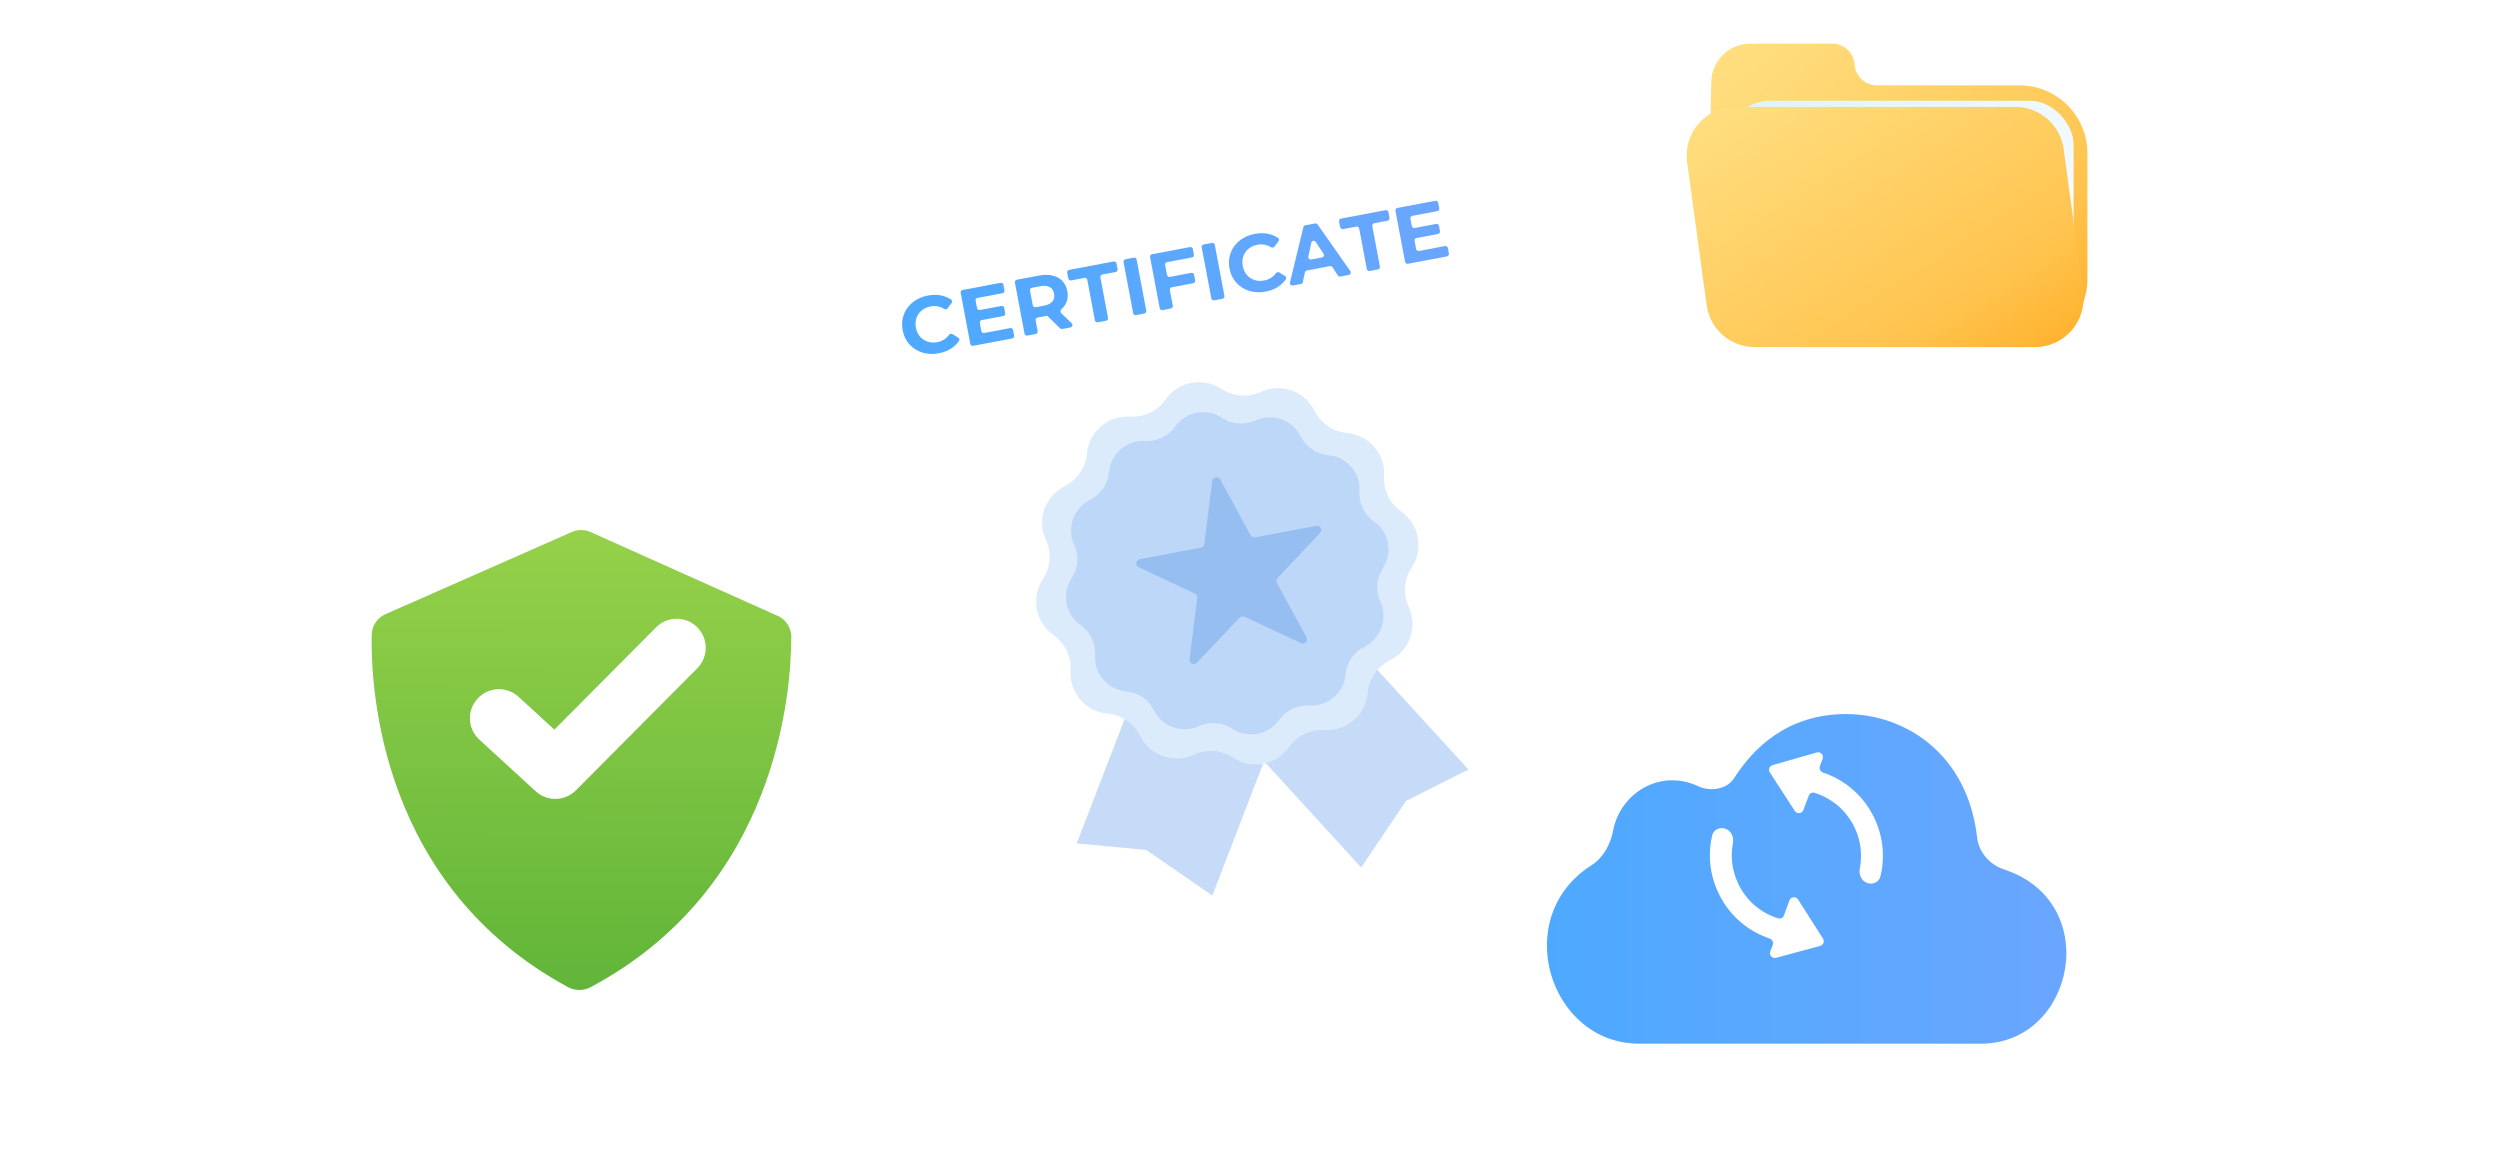 <svg width="1030" height="482" viewBox="0 0 1030 482" fill="none" xmlns="http://www.w3.org/2000/svg">
<g filter="url(#filter0_dii)">
<rect x="198.5" y="104.075" width="555.918" height="373.302" rx="42.99" transform="rotate(-10.685 198.5 104.075)" fill="white"/>
</g>
<path d="M386.757 145.558C390.452 144.861 393.343 143.077 395.112 140.447C395.41 140.004 395.251 139.414 394.797 139.134L392.422 137.67C391.943 137.375 391.321 137.537 390.986 137.989C389.798 139.589 388.198 140.589 386.201 140.966C381.838 141.789 378.17 139.35 377.351 135.012C376.533 130.674 379.06 127.066 383.423 126.243C385.42 125.866 387.275 126.215 388.96 127.251C389.436 127.544 390.069 127.466 390.405 127.02L392.086 124.788C392.408 124.36 392.338 123.75 391.896 123.448C389.296 121.672 385.961 121.067 382.301 121.757C375.04 123.128 370.58 129.108 371.889 136.043C373.197 142.977 379.53 146.922 386.757 145.558Z" fill="url(#paint0_linear)"/>
<path d="M405.492 137.19C404.949 137.293 404.426 136.936 404.324 136.393L403.69 133.034C403.587 132.491 403.944 131.968 404.487 131.866L413.347 130.194C413.889 130.092 414.246 129.569 414.144 129.026L413.733 126.851C413.631 126.308 413.108 125.951 412.565 126.053L403.706 127.725C403.163 127.827 402.64 127.471 402.538 126.928L401.966 123.898C401.863 123.355 402.22 122.832 402.763 122.73L413.055 120.788C413.598 120.685 413.955 120.162 413.852 119.62L413.417 117.312C413.314 116.77 412.791 116.413 412.249 116.515L396.594 119.469C396.052 119.571 395.695 120.094 395.797 120.637L399.767 141.677C399.87 142.22 400.393 142.577 400.935 142.474L417.023 139.439C417.565 139.337 417.922 138.814 417.82 138.271L417.385 135.964C417.282 135.421 416.759 135.064 416.216 135.167L405.492 137.19Z" fill="url(#paint1_linear)"/>
<path d="M441.051 134.905C441.848 134.755 442.144 133.768 441.561 133.204L437.218 129.003C436.759 128.559 436.832 127.807 437.312 127.386C439.409 125.55 440.319 122.984 439.751 119.971C438.777 114.811 434.278 112.358 428.05 113.534L418.94 115.253C418.398 115.355 418.041 115.878 418.143 116.421L422.113 137.461C422.216 138.004 422.739 138.361 423.281 138.258L426.712 137.611C427.254 137.508 427.611 136.985 427.509 136.443L426.671 131.999C426.568 131.457 426.925 130.934 427.468 130.831L431.182 130.131C431.349 130.099 431.52 130.151 431.642 130.27L436.781 135.278C437.015 135.505 437.344 135.605 437.665 135.544L441.051 134.905ZM434.288 121.002C434.759 123.499 433.379 125.325 430.082 125.948L426.668 126.592C426.125 126.694 425.602 126.337 425.5 125.794L424.358 119.741C424.255 119.198 424.612 118.675 425.155 118.573L428.569 117.928C431.866 117.306 433.811 118.471 434.288 121.002Z" fill="url(#paint2_linear)"/>
<path d="M451.11 131.99C451.213 132.532 451.736 132.889 452.278 132.787L455.709 132.139C456.252 132.037 456.609 131.514 456.506 130.971L453.355 114.269C453.252 113.727 453.609 113.204 454.152 113.101L459.648 112.064C460.19 111.962 460.547 111.439 460.445 110.896L459.997 108.523C459.895 107.981 459.372 107.624 458.829 107.726L440.477 111.189C439.934 111.291 439.577 111.814 439.679 112.357L440.127 114.73C440.23 115.273 440.752 115.63 441.295 115.527L446.791 114.49C447.333 114.388 447.856 114.745 447.959 115.287L451.11 131.99Z" fill="url(#paint3_linear)"/>
<path d="M466.87 129.016C466.973 129.559 467.496 129.916 468.038 129.813L471.469 129.166C472.012 129.063 472.368 128.54 472.266 127.998L468.296 106.957C468.194 106.415 467.671 106.058 467.128 106.16L463.697 106.808C463.155 106.91 462.798 107.433 462.9 107.976L466.87 129.016Z" fill="url(#paint4_linear)"/>
<path d="M491.087 106.064C491.63 105.962 491.987 105.439 491.884 104.896L491.449 102.589C491.347 102.046 490.824 101.689 490.281 101.792L474.627 104.745C474.084 104.848 473.727 105.371 473.829 105.913L477.799 126.954C477.902 127.496 478.425 127.853 478.967 127.751L482.398 127.104C482.941 127.001 483.298 126.478 483.195 125.936L481.985 119.52C481.882 118.978 482.239 118.455 482.782 118.352L491.608 116.687C492.151 116.584 492.508 116.061 492.405 115.519L491.97 113.212C491.868 112.669 491.345 112.312 490.802 112.414L481.976 114.08C481.433 114.182 480.91 113.825 480.808 113.283L480.031 109.168C479.929 108.625 480.286 108.102 480.829 108L491.087 106.064Z" fill="url(#paint5_linear)"/>
<path d="M499.072 122.94C499.174 123.483 499.697 123.84 500.24 123.737L503.67 123.09C504.213 122.987 504.57 122.464 504.468 121.922L500.498 100.882C500.395 100.339 499.872 99.982 499.33 100.084L495.899 100.732C495.356 100.834 495 101.357 495.102 101.9L499.072 122.94Z" fill="url(#paint6_linear)"/>
<path d="M521.419 120.149C525.114 119.452 528.004 117.669 529.774 115.038C530.071 114.595 529.913 114.005 529.459 113.725L527.083 112.261C526.605 111.967 525.982 112.129 525.647 112.58C524.46 114.18 522.859 115.181 520.863 115.557C516.5 116.381 512.831 113.942 512.013 109.603C511.194 105.265 513.721 101.657 518.085 100.834C520.081 100.457 521.936 100.806 523.621 101.843C524.097 102.135 524.731 102.057 525.067 101.611L526.747 99.38C527.07 98.952 527 98.341 526.558 98.039C523.958 96.264 520.622 95.658 516.963 96.349C509.701 97.719 505.242 103.7 506.55 110.634C507.859 117.569 514.191 121.513 521.419 120.149Z" fill="url(#paint7_linear)"/>
<path d="M551.212 113.495C551.434 113.831 551.836 114.002 552.232 113.927L555.717 113.269C556.431 113.135 556.767 112.307 556.35 111.712L542.845 92.471C542.62 92.15 542.227 91.99 541.841 92.063L537.78 92.829C537.394 92.902 537.086 93.194 536.994 93.576L531.459 116.41C531.288 117.116 531.903 117.763 532.617 117.628L535.97 116.995C536.366 116.921 536.678 116.616 536.762 116.221L537.62 112.203C537.704 111.809 538.016 111.504 538.412 111.429L547.93 109.634C548.326 109.559 548.728 109.729 548.95 110.065L551.212 113.495ZM540.206 106.905C539.504 107.037 538.893 106.411 539.043 105.713L540.264 100.008C540.45 99.141 541.588 98.926 542.076 99.666L545.293 104.533C545.687 105.13 545.346 105.935 544.644 106.067L540.206 106.905Z" fill="url(#paint8_linear)"/>
<path d="M563.133 110.852C563.236 111.395 563.758 111.752 564.301 111.65L567.732 111.002C568.274 110.9 568.631 110.377 568.529 109.834L565.377 93.132C565.275 92.59 565.632 92.067 566.175 91.964L571.67 90.927C572.213 90.825 572.57 90.302 572.468 89.759L572.02 87.386C571.917 86.844 571.394 86.487 570.852 86.589L552.499 90.052C551.957 90.154 551.6 90.677 551.702 91.22L552.15 93.593C552.252 94.136 552.775 94.493 553.318 94.39L558.814 93.353C559.356 93.251 559.879 93.608 559.982 94.15L563.133 110.852Z" fill="url(#paint9_linear)"/>
<path d="M584.618 103.392C584.075 103.494 583.552 103.137 583.449 102.594L582.816 99.236C582.713 98.693 583.07 98.17 583.613 98.068L592.473 96.396C593.015 96.293 593.372 95.77 593.27 95.228L592.859 93.052C592.757 92.509 592.234 92.153 591.691 92.255L582.832 93.927C582.289 94.029 581.766 93.672 581.663 93.129L581.092 90.099C580.989 89.556 581.346 89.034 581.889 88.931L592.181 86.989C592.724 86.887 593.081 86.364 592.978 85.821L592.543 83.514C592.44 82.971 591.917 82.614 591.375 82.717L575.72 85.671C575.178 85.773 574.821 86.296 574.923 86.838L578.893 107.879C578.995 108.421 579.518 108.778 580.061 108.676L596.149 105.641C596.691 105.538 597.048 105.015 596.946 104.472L596.51 102.165C596.408 101.623 595.885 101.266 595.342 101.368L584.618 103.392Z" fill="url(#paint10_linear)"/>
<path opacity="0.3" d="M560.809 357.397L579.295 329.986L604.997 317.032L537.417 243.149L494.288 284.659L560.809 357.397Z" fill="#4288E6"/>
<path opacity="0.3" d="M499.474 368.97L472.258 350.182L443.615 347.482L479.613 254.055L534.916 276.993L499.474 368.97Z" fill="#4288E6"/>
<path d="M503.203 160.23C505.588 161.805 508.335 162.745 511.185 162.962C514.036 163.178 516.894 162.664 519.49 161.467C523.445 159.633 527.96 159.414 532.074 160.855C536.189 162.296 539.579 165.283 541.524 169.183C542.803 171.737 544.714 173.923 547.074 175.534C549.435 177.144 552.168 178.126 555.014 178.386C559.356 178.778 563.373 180.845 566.216 184.148C569.059 187.451 570.504 191.731 570.245 196.081C570.069 198.933 570.627 201.782 571.865 204.357C573.104 206.932 574.981 209.147 577.319 210.791C580.883 213.302 583.328 217.102 584.136 221.385C584.944 225.668 584.052 230.097 581.649 233.734C580.073 236.118 579.132 238.865 578.917 241.714C578.703 244.563 579.22 247.419 580.421 250.011C582.248 253.969 582.463 258.483 581.019 262.596C579.576 266.71 576.588 270.101 572.687 272.052C570.13 273.329 567.942 275.239 566.33 277.599C564.718 279.959 563.737 282.692 563.478 285.538C563.085 289.877 561.016 293.893 557.71 296.733C554.404 299.573 550.122 301.015 545.771 300.752C542.918 300.582 540.069 301.142 537.494 302.38C534.918 303.618 532.701 305.493 531.053 307.827C528.54 311.389 524.738 313.833 520.453 314.642C516.168 315.45 511.737 314.559 508.099 312.158C505.713 310.585 502.966 309.647 500.116 309.433C497.266 309.219 494.409 309.735 491.815 310.933C487.857 312.764 483.342 312.983 479.227 311.543C475.111 310.103 471.719 307.117 469.768 303.219C468.495 300.66 466.586 298.471 464.224 296.86C461.862 295.249 459.127 294.27 456.278 294.016C451.936 293.621 447.918 291.552 445.077 288.246C442.235 284.94 440.794 280.658 441.057 276.307C441.228 273.456 440.668 270.608 439.43 268.034C438.192 265.46 436.317 263.244 433.983 261.597C430.419 259.085 427.974 255.286 427.166 251.003C426.358 246.72 427.25 242.291 429.654 238.653C431.228 236.269 432.168 233.523 432.383 230.674C432.598 227.825 432.081 224.969 430.881 222.376C429.051 218.422 428.834 213.911 430.276 209.799C431.718 205.687 434.705 202.298 438.605 200.35C441.164 199.075 443.353 197.166 444.965 194.805C446.577 192.445 447.558 189.711 447.814 186.865C448.207 182.523 450.277 178.505 453.586 175.663C456.894 172.822 461.18 171.381 465.534 171.647C468.387 171.815 471.236 171.252 473.811 170.012C476.386 168.772 478.602 166.896 480.249 164.561C482.762 160.999 486.564 158.554 490.849 157.746C495.134 156.937 499.565 157.828 503.203 160.23Z" fill="#DCEBFC"/>
<path opacity="0.2" d="M503.561 172.175C505.573 173.502 507.89 174.292 510.294 174.472C512.697 174.652 515.107 174.215 517.294 173.202C520.635 171.664 524.445 171.486 527.914 172.708C531.383 173.93 534.239 176.456 535.877 179.748C536.95 181.905 538.559 183.75 540.549 185.108C542.54 186.466 544.845 187.291 547.246 187.504C550.913 187.828 554.309 189.567 556.712 192.354C559.116 195.141 560.338 198.754 560.118 202.427C559.973 204.83 560.444 207.23 561.487 209.399C562.529 211.568 564.11 213.435 566.077 214.823C569.083 216.938 571.145 220.141 571.827 223.752C572.508 227.363 571.755 231.097 569.727 234.162C568.399 236.171 567.607 238.485 567.426 240.886C567.245 243.286 567.682 245.693 568.694 247.877C570.236 251.216 570.414 255.025 569.191 258.494C567.968 261.963 565.439 264.818 562.142 266.453C559.988 267.53 558.144 269.139 556.785 271.128C555.427 273.117 554.599 275.42 554.381 277.818C554.056 281.481 552.317 284.873 549.531 287.276C546.746 289.678 543.134 290.901 539.461 290.685C537.059 290.532 534.658 290.993 532.484 292.026C530.31 293.058 528.435 294.628 527.036 296.586C524.919 299.59 521.714 301.652 518.102 302.334C514.489 303.016 510.753 302.263 507.687 300.237C505.685 298.902 503.375 298.102 500.976 297.91C498.577 297.718 496.169 298.142 493.979 299.142C490.639 300.684 486.828 300.862 483.358 299.64C479.888 298.418 477.032 295.891 475.397 292.596C474.317 290.444 472.706 288.603 470.717 287.246C468.728 285.889 466.426 285.061 464.028 284.84C460.362 284.519 456.967 282.781 454.563 279.997C452.16 277.212 450.938 273.6 451.157 269.929C451.305 267.525 450.833 265.124 449.788 262.954C448.743 260.784 447.158 258.919 445.186 257.536C442.186 255.416 440.127 252.214 439.447 248.605C438.766 244.996 439.515 241.263 441.537 238.196C442.868 236.189 443.663 233.874 443.846 231.473C444.029 229.072 443.594 226.664 442.582 224.479C441.039 221.138 440.86 217.328 442.083 213.857C443.306 210.386 445.834 207.529 449.131 205.891C451.286 204.814 453.13 203.205 454.488 201.216C455.846 199.227 456.674 196.924 456.892 194.526C457.214 190.862 458.953 187.468 461.739 185.065C464.525 182.662 468.139 181.44 471.812 181.659C474.216 181.805 476.617 181.334 478.788 180.291C480.959 179.248 482.827 177.668 484.214 175.7C486.35 172.716 489.563 170.68 493.174 170.022C496.785 169.364 500.51 170.136 503.561 172.175Z" fill="#4288E6"/>
<path opacity="0.2" d="M503.096 198.18L515.251 220.529C515.434 220.848 515.712 221.103 516.047 221.259C516.382 221.414 516.757 221.463 517.122 221.398L542.34 216.64C542.7 216.58 543.07 216.633 543.398 216.792C543.725 216.951 543.995 217.208 544.169 217.526C544.342 217.845 544.411 218.21 544.367 218.57C544.322 218.93 544.165 219.268 543.918 219.536L526.354 238.148C526.099 238.413 525.937 238.753 525.891 239.116C525.846 239.48 525.919 239.849 526.1 240.167L538.263 262.554C538.445 262.88 538.517 263.255 538.469 263.625C538.421 263.995 538.254 264.34 537.994 264.61C537.734 264.879 537.394 265.059 537.024 265.123C536.655 265.187 536.274 265.131 535.939 264.964L512.777 254.115C512.439 253.969 512.065 253.927 511.702 253.995C511.34 254.064 511.007 254.239 510.746 254.498L493.091 273.049C492.836 273.311 492.505 273.487 492.144 273.553C491.784 273.619 491.412 273.572 491.08 273.417C490.749 273.262 490.475 273.007 490.297 272.69C490.119 272.372 490.045 272.006 490.087 271.644L493.255 246.365C493.302 246.002 493.233 245.635 493.059 245.314C492.885 244.994 492.613 244.736 492.283 244.577L469.106 233.652C468.776 233.491 468.505 233.23 468.333 232.907C468.16 232.584 468.094 232.216 468.144 231.853C468.194 231.49 468.358 231.152 468.612 230.886C468.866 230.621 469.197 230.441 469.559 230.373L494.739 225.622C495.105 225.554 495.44 225.374 495.696 225.106C495.952 224.838 496.116 224.496 496.165 224.13L499.34 198.889C499.247 198.394 499.355 197.882 499.641 197.466C499.927 197.05 500.368 196.763 500.866 196.669C501.364 196.575 501.879 196.681 502.297 196.965C502.715 197.248 503.003 197.685 503.096 198.18Z" fill="#005DDB"/>
<g filter="url(#filter1_dii)">
<path d="M234.083 398.503C236.894 400.019 240.429 400.025 243.253 398.533C320.192 357.621 325.986 277.076 326.016 254.168C326.017 252.326 325.48 250.525 324.472 248.984C323.465 247.443 322.029 246.229 320.342 245.492L243.359 210.998C242.134 210.451 240.808 210.167 239.467 210.163C238.126 210.159 236.798 210.435 235.57 210.974L158.833 244.815C157.164 245.539 155.739 246.727 154.727 248.238C153.715 249.749 153.159 251.519 153.124 253.337C152.702 276.13 156.948 356.89 234.083 398.503Z" fill="url(#paint11_linear)"/>
</g>
<g filter="url(#filter2_dii)">
<path fill-rule="evenodd" clip-rule="evenodd" d="M287.231 264.98C291.916 269.638 291.938 277.212 287.28 281.898L237.269 332.195C232.744 336.746 225.434 336.915 220.703 332.579L197.484 311.299C192.614 306.835 192.284 299.268 196.748 294.397C201.212 289.527 208.779 289.197 213.65 293.661L228.401 307.181L270.313 265.028C274.972 260.343 282.546 260.321 287.231 264.98Z" fill="white"/>
</g>
<g filter="url(#filter3_dii)">
<path d="M756.658 284.191C780.681 284.191 806.64 300.384 810.58 335.086C811.275 341.213 815.851 346.301 821.709 348.225C862.673 361.683 850.839 420 812.186 420H671.372C634.269 420 617.99 367.887 651.727 346.46C656.604 343.363 659.561 337.769 660.64 332.094C663.577 316.655 680.126 306.623 695.573 313.894C700.664 316.29 707.483 315.268 710.508 310.525C717.93 298.89 731.853 284.191 756.658 284.191Z" fill="url(#paint12_linear)"/>
</g>
<g filter="url(#filter4_dii)">
<path d="M704.488 360.144C704.383 356.99 704.694 353.842 705.408 350.782C705.999 348.244 708.805 347.08 711.191 348.129C713.378 349.09 714.407 351.577 713.963 353.925C712.928 359.392 713.598 365.083 715.94 370.206C717.633 373.992 720.18 377.333 723.381 379.97C726.124 382.23 729.284 383.92 732.675 384.947C733.644 385.24 734.648 384.689 734.993 383.737L737.235 377.551C737.801 375.991 739.911 375.758 740.802 377.158L751.07 393.281C751.795 394.42 751.207 395.935 749.904 396.286L731.739 401.192C730.151 401.62 728.753 400.057 729.357 398.527L730.37 395.96C730.807 394.851 730.182 393.612 729.053 393.231C728.689 393.108 728.325 392.979 727.963 392.844C723.504 391.182 719.419 388.653 715.945 385.401C712.471 382.15 709.676 378.242 707.722 373.904C705.745 369.576 704.645 364.899 704.488 360.144Z" fill="white"/>
</g>
<g filter="url(#filter5_dii)">
<path d="M769.223 370.347C771.548 371.221 774.172 370.051 774.756 367.636C775.516 364.485 775.849 361.24 775.741 357.986C775.583 353.231 774.484 348.554 772.507 344.226C770.553 339.888 767.758 335.98 764.284 332.728C760.81 329.477 756.725 326.947 752.267 325.285C751.893 325.145 751.517 325.011 751.14 324.884C750.023 324.507 749.397 323.29 749.811 322.187L750.927 319.213C751.504 317.675 750.083 316.135 748.503 316.588L730.297 321.808C729.006 322.179 728.44 323.692 729.171 324.819L739.454 340.669C740.347 342.045 742.426 341.82 743.004 340.285L745.225 334.381C745.58 333.438 746.584 332.898 747.547 333.195C750.663 334.156 753.586 335.671 756.173 337.672C759.226 340.033 761.742 343.016 763.554 346.424C765.366 349.831 766.433 353.585 766.683 357.437C766.836 359.785 766.683 362.137 766.233 364.434C765.755 366.875 766.894 369.471 769.223 370.347Z" fill="white"/>
</g>
<g filter="url(#filter6_ii)">
<path d="M704.006 83.219L705.043 33.665C705.225 24.961 712.333 18 721.039 18H754.929C759.764 18 763.769 21.753 764.082 26.578C764.396 31.404 768.401 35.157 773.236 35.157H832.005C847.469 35.157 860.005 47.693 860.005 63.157V115C860.005 130.464 847.469 143 832.005 143H742.513C721.864 143 704.994 126.511 704.523 105.867L704.006 83.219Z" fill="url(#paint13_linear)"/>
</g>
<g filter="url(#filter7_ii)">
<rect x="710.272" y="40.504" width="143.048" height="98.93" rx="18" fill="url(#paint14_linear)"/>
</g>
<g filter="url(#filter8_ii)">
<path d="M695.092 66.769C693.456 54.761 702.79 44.07 714.909 44.07L830.404 44.07C840.407 44.07 848.871 51.459 850.221 61.37L858.248 120.301C859.884 132.308 850.55 143 838.431 143H722.936C712.933 143 704.469 135.61 703.119 125.699L695.092 66.769Z" fill="url(#paint15_linear)"/>
</g>
<defs>
<filter id="filter0_dii" x="198.113" y="0.613" width="626.268" height="480.679" filterUnits="userSpaceOnUse" color-interpolation-filters="sRGB">
<feFlood flood-opacity="0" result="BackgroundImageFix"/>
<feColorMatrix in="SourceAlpha" type="matrix" values="0 0 0 0 0 0 0 0 0 0 0 0 0 0 0 0 0 0 127 0" result="hardAlpha"/>
<feOffset dx="5" dy="5"/>
<feGaussianBlur stdDeviation="7"/>
<feColorMatrix type="matrix" values="0 0 0 0 0.436 0 0 0 0 0.558 0 0 0 0 0.671 0 0 0 0.5 0"/>
<feBlend mode="normal" in2="BackgroundImageFix" result="effect1_dropShadow"/>
<feBlend mode="normal" in="SourceGraphic" in2="effect1_dropShadow" result="shape"/>
<feColorMatrix in="SourceAlpha" type="matrix" values="0 0 0 0 0 0 0 0 0 0 0 0 0 0 0 0 0 0 127 0" result="hardAlpha"/>
<feOffset dx="-6" dy="-6"/>
<feGaussianBlur stdDeviation="5"/>
<feComposite in2="hardAlpha" operator="arithmetic" k2="-1" k3="1"/>
<feColorMatrix type="matrix" values="0 0 0 0 0.681 0 0 0 0 0.785 0 0 0 0 0.883 0 0 0 1 0"/>
<feBlend mode="normal" in2="shape" result="effect2_innerShadow"/>
<feColorMatrix in="SourceAlpha" type="matrix" values="0 0 0 0 0 0 0 0 0 0 0 0 0 0 0 0 0 0 127 0" result="hardAlpha"/>
<feOffset dx="6" dy="6"/>
<feGaussianBlur stdDeviation="5"/>
<feComposite in2="hardAlpha" operator="arithmetic" k2="-1" k3="1"/>
<feColorMatrix type="matrix" values="0 0 0 0 1 0 0 0 0 1 0 0 0 0 1 0 0 0 1 0"/>
<feBlend mode="normal" in2="effect2_innerShadow" result="effect3_innerShadow"/>
</filter>
<filter id="filter1_dii" x="120.227" y="198.657" width="238.662" height="258.516" filterUnits="userSpaceOnUse" color-interpolation-filters="sRGB">
<feFlood flood-opacity="0" result="BackgroundImageFix"/>
<feColorMatrix in="SourceAlpha" type="matrix" values="0 0 0 0 0 0 0 0 0 0 0 0 0 0 0 0 0 0 127 0" result="hardAlpha"/>
<feOffset dy="24.655"/>
<feGaussianBlur stdDeviation="16.436"/>
<feColorMatrix type="matrix" values="0 0 0 0 0.318 0 0 0 0 0.579 0 0 0 0 0.154 0 0 0 0.3 0"/>
<feBlend mode="normal" in2="BackgroundImageFix" result="effect1_dropShadow"/>
<feBlend mode="normal" in="SourceGraphic" in2="effect1_dropShadow" result="shape"/>
<feColorMatrix in="SourceAlpha" type="matrix" values="0 0 0 0 0 0 0 0 0 0 0 0 0 0 0 0 0 0 127 0" result="hardAlpha"/>
<feOffset dy="-11.506"/>
<feGaussianBlur stdDeviation="18.902"/>
<feComposite in2="hardAlpha" operator="arithmetic" k2="-1" k3="1"/>
<feColorMatrix type="matrix" values="0 0 0 0 0 0 0 0 0 0 0 0 0 0 0 0 0 0 0.25 0"/>
<feBlend mode="normal" in2="shape" result="effect2_innerShadow"/>
<feColorMatrix in="SourceAlpha" type="matrix" values="0 0 0 0 0 0 0 0 0 0 0 0 0 0 0 0 0 0 127 0" result="hardAlpha"/>
<feOffset dy="-4.931"/>
<feGaussianBlur stdDeviation="3.287"/>
<feComposite in2="hardAlpha" operator="arithmetic" k2="-1" k3="1"/>
<feColorMatrix type="matrix" values="0 0 0 0 0.974 0 0 0 0 1 0 0 0 0 0.954 0 0 0 0.67 0"/>
<feBlend mode="normal" in2="effect2_innerShadow" result="effect3_innerShadow"/>
</filter>
<filter id="filter2_dii" x="178.811" y="253.282" width="126.741" height="103.808" filterUnits="userSpaceOnUse" color-interpolation-filters="sRGB">
<feFlood flood-opacity="0" result="BackgroundImageFix"/>
<feColorMatrix in="SourceAlpha" type="matrix" values="0 0 0 0 0 0 0 0 0 0 0 0 0 0 0 0 0 0 127 0" result="hardAlpha"/>
<feOffset dy="6.575"/>
<feGaussianBlur stdDeviation="7.396"/>
<feColorMatrix type="matrix" values="0 0 0 0 0 0 0 0 0 0 0 0 0 0 0 0 0 0 0.15 0"/>
<feBlend mode="normal" in2="BackgroundImageFix" result="effect1_dropShadow"/>
<feBlend mode="normal" in="SourceGraphic" in2="effect1_dropShadow" result="shape"/>
<feColorMatrix in="SourceAlpha" type="matrix" values="0 0 0 0 0 0 0 0 0 0 0 0 0 0 0 0 0 0 127 0" result="hardAlpha"/>
<feOffset dy="-8.218"/>
<feGaussianBlur stdDeviation="4.109"/>
<feComposite in2="hardAlpha" operator="arithmetic" k2="-1" k3="1"/>
<feColorMatrix type="matrix" values="0 0 0 0 0 0 0 0 0 0 0 0 0 0 0 0 0 0 0.25 0"/>
<feBlend mode="normal" in2="shape" result="effect2_innerShadow"/>
<feColorMatrix in="SourceAlpha" type="matrix" values="0 0 0 0 0 0 0 0 0 0 0 0 0 0 0 0 0 0 127 0" result="hardAlpha"/>
<feOffset dy="-4.931"/>
<feGaussianBlur stdDeviation="4.931"/>
<feComposite in2="hardAlpha" operator="arithmetic" k2="-1" k3="1"/>
<feColorMatrix type="matrix" values="0 0 0 0 1 0 0 0 0 1 0 0 0 0 1 0 0 0 0.85 0"/>
<feBlend mode="normal" in2="effect2_innerShadow" result="effect3_innerShadow"/>
</filter>
<filter id="filter3_dii" x="620.332" y="277.191" width="244.001" height="165.809" filterUnits="userSpaceOnUse" color-interpolation-filters="sRGB">
<feFlood flood-opacity="0" result="BackgroundImageFix"/>
<feColorMatrix in="SourceAlpha" type="matrix" values="0 0 0 0 0 0 0 0 0 0 0 0 0 0 0 0 0 0 127 0" result="hardAlpha"/>
<feOffset dx="2" dy="8"/>
<feGaussianBlur stdDeviation="7.5"/>
<feColorMatrix type="matrix" values="0 0 0 0 0.548 0 0 0 0 0.713 0 0 0 0 0.838 0 0 0 0.3 0"/>
<feBlend mode="normal" in2="BackgroundImageFix" result="effect1_dropShadow"/>
<feBlend mode="normal" in="SourceGraphic" in2="effect1_dropShadow" result="shape"/>
<feColorMatrix in="SourceAlpha" type="matrix" values="0 0 0 0 0 0 0 0 0 0 0 0 0 0 0 0 0 0 127 0" result="hardAlpha"/>
<feOffset dx="8" dy="8"/>
<feGaussianBlur stdDeviation="5"/>
<feComposite in2="hardAlpha" operator="arithmetic" k2="-1" k3="1"/>
<feColorMatrix type="matrix" values="0 0 0 0 0.779 0 0 0 0 0.893 0 0 0 0 1 0 0 0 1 0"/>
<feBlend mode="normal" in2="shape" result="effect2_innerShadow"/>
<feColorMatrix in="SourceAlpha" type="matrix" values="0 0 0 0 0 0 0 0 0 0 0 0 0 0 0 0 0 0 127 0" result="hardAlpha"/>
<feOffset dx="-6" dy="-6"/>
<feGaussianBlur stdDeviation="3"/>
<feComposite in2="hardAlpha" operator="arithmetic" k2="-1" k3="1"/>
<feColorMatrix type="matrix" values="0 0 0 0 0.189 0 0 0 0 0.455 0 0 0 0 0.842 0 0 0 1 0"/>
<feBlend mode="normal" in2="effect2_innerShadow" result="effect3_innerShadow"/>
</filter>
<filter id="filter4_dii" x="689.675" y="339.526" width="76.502" height="83.105" filterUnits="userSpaceOnUse" color-interpolation-filters="sRGB">
<feFlood flood-opacity="0" result="BackgroundImageFix"/>
<feColorMatrix in="SourceAlpha" type="matrix" values="0 0 0 0 0 0 0 0 0 0 0 0 0 0 0 0 0 0 127 0" result="hardAlpha"/>
<feOffset dy="6.575"/>
<feGaussianBlur stdDeviation="7.396"/>
<feColorMatrix type="matrix" values="0 0 0 0 0 0 0 0 0 0 0 0 0 0 0 0 0 0 0.15 0"/>
<feBlend mode="normal" in2="BackgroundImageFix" result="effect1_dropShadow"/>
<feBlend mode="normal" in="SourceGraphic" in2="effect1_dropShadow" result="shape"/>
<feColorMatrix in="SourceAlpha" type="matrix" values="0 0 0 0 0 0 0 0 0 0 0 0 0 0 0 0 0 0 127 0" result="hardAlpha"/>
<feOffset dy="-8.218"/>
<feGaussianBlur stdDeviation="4.109"/>
<feComposite in2="hardAlpha" operator="arithmetic" k2="-1" k3="1"/>
<feColorMatrix type="matrix" values="0 0 0 0 0 0 0 0 0 0 0 0 0 0 0 0 0 0 0.25 0"/>
<feBlend mode="normal" in2="shape" result="effect2_innerShadow"/>
<feColorMatrix in="SourceAlpha" type="matrix" values="0 0 0 0 0 0 0 0 0 0 0 0 0 0 0 0 0 0 127 0" result="hardAlpha"/>
<feOffset dy="-4.931"/>
<feGaussianBlur stdDeviation="4.931"/>
<feComposite in2="hardAlpha" operator="arithmetic" k2="-1" k3="1"/>
<feColorMatrix type="matrix" values="0 0 0 0 1 0 0 0 0 1 0 0 0 0 1 0 0 0 0.85 0"/>
<feBlend mode="normal" in2="effect2_innerShadow" result="effect3_innerShadow"/>
</filter>
<filter id="filter5_dii" x="714.055" y="308.289" width="76.499" height="83.713" filterUnits="userSpaceOnUse" color-interpolation-filters="sRGB">
<feFlood flood-opacity="0" result="BackgroundImageFix"/>
<feColorMatrix in="SourceAlpha" type="matrix" values="0 0 0 0 0 0 0 0 0 0 0 0 0 0 0 0 0 0 127 0" result="hardAlpha"/>
<feOffset dy="6.575"/>
<feGaussianBlur stdDeviation="7.396"/>
<feColorMatrix type="matrix" values="0 0 0 0 0 0 0 0 0 0 0 0 0 0 0 0 0 0 0.15 0"/>
<feBlend mode="normal" in2="BackgroundImageFix" result="effect1_dropShadow"/>
<feBlend mode="normal" in="SourceGraphic" in2="effect1_dropShadow" result="shape"/>
<feColorMatrix in="SourceAlpha" type="matrix" values="0 0 0 0 0 0 0 0 0 0 0 0 0 0 0 0 0 0 127 0" result="hardAlpha"/>
<feOffset dy="-8.218"/>
<feGaussianBlur stdDeviation="4.109"/>
<feComposite in2="hardAlpha" operator="arithmetic" k2="-1" k3="1"/>
<feColorMatrix type="matrix" values="0 0 0 0 0 0 0 0 0 0 0 0 0 0 0 0 0 0 0.25 0"/>
<feBlend mode="normal" in2="shape" result="effect2_innerShadow"/>
<feColorMatrix in="SourceAlpha" type="matrix" values="0 0 0 0 0 0 0 0 0 0 0 0 0 0 0 0 0 0 127 0" result="hardAlpha"/>
<feOffset dy="-4.931"/>
<feGaussianBlur stdDeviation="4.931"/>
<feComposite in2="hardAlpha" operator="arithmetic" k2="-1" k3="1"/>
<feColorMatrix type="matrix" values="0 0 0 0 1 0 0 0 0 1 0 0 0 0 1 0 0 0 0.85 0"/>
<feBlend mode="normal" in2="effect2_innerShadow" result="effect3_innerShadow"/>
</filter>
<filter id="filter6_ii" x="700.006" y="14" width="163.999" height="133" filterUnits="userSpaceOnUse" color-interpolation-filters="sRGB">
<feFlood flood-opacity="0" result="BackgroundImageFix"/>
<feBlend mode="normal" in="SourceGraphic" in2="BackgroundImageFix" result="shape"/>
<feColorMatrix in="SourceAlpha" type="matrix" values="0 0 0 0 0 0 0 0 0 0 0 0 0 0 0 0 0 0 127 0" result="hardAlpha"/>
<feOffset dx="4" dy="4"/>
<feGaussianBlur stdDeviation="4"/>
<feComposite in2="hardAlpha" operator="arithmetic" k2="-1" k3="1"/>
<feColorMatrix type="matrix" values="0 0 0 0 1 0 0 0 0 0.938 0 0 0 0 0.771 0 0 0 1 0"/>
<feBlend mode="normal" in2="shape" result="effect1_innerShadow"/>
<feColorMatrix in="SourceAlpha" type="matrix" values="0 0 0 0 0 0 0 0 0 0 0 0 0 0 0 0 0 0 127 0" result="hardAlpha"/>
<feOffset dx="-4" dy="-4"/>
<feGaussianBlur stdDeviation="4"/>
<feComposite in2="hardAlpha" operator="arithmetic" k2="-1" k3="1"/>
<feColorMatrix type="matrix" values="0 0 0 0 0.679 0 0 0 0 0.481 0 0 0 0 0.093 0 0 0 1 0"/>
<feBlend mode="normal" in2="effect1_innerShadow" result="effect2_innerShadow"/>
</filter>
<filter id="filter7_ii" x="705.272" y="35.504" width="154.048" height="109.93" filterUnits="userSpaceOnUse" color-interpolation-filters="sRGB">
<feFlood flood-opacity="0" result="BackgroundImageFix"/>
<feBlend mode="normal" in="SourceGraphic" in2="BackgroundImageFix" result="shape"/>
<feColorMatrix in="SourceAlpha" type="matrix" values="0 0 0 0 0 0 0 0 0 0 0 0 0 0 0 0 0 0 127 0" result="hardAlpha"/>
<feOffset dx="-5" dy="-5"/>
<feGaussianBlur stdDeviation="4"/>
<feComposite in2="hardAlpha" operator="arithmetic" k2="-1" k3="1"/>
<feColorMatrix type="matrix" values="0 0 0 0 0.596 0 0 0 0 0.711 0 0 0 0 0.846 0 0 0 1 0"/>
<feBlend mode="normal" in2="shape" result="effect1_innerShadow"/>
<feColorMatrix in="SourceAlpha" type="matrix" values="0 0 0 0 0 0 0 0 0 0 0 0 0 0 0 0 0 0 127 0" result="hardAlpha"/>
<feOffset dx="6" dy="6"/>
<feGaussianBlur stdDeviation="3.5"/>
<feComposite in2="hardAlpha" operator="arithmetic" k2="-1" k3="1"/>
<feColorMatrix type="matrix" values="0 0 0 0 1 0 0 0 0 1 0 0 0 0 1 0 0 0 1 0"/>
<feBlend mode="normal" in2="effect1_innerShadow" result="effect2_innerShadow"/>
</filter>
<filter id="filter8_ii" x="690.905" y="40.07" width="171.529" height="106.93" filterUnits="userSpaceOnUse" color-interpolation-filters="sRGB">
<feFlood flood-opacity="0" result="BackgroundImageFix"/>
<feBlend mode="normal" in="SourceGraphic" in2="BackgroundImageFix" result="shape"/>
<feColorMatrix in="SourceAlpha" type="matrix" values="0 0 0 0 0 0 0 0 0 0 0 0 0 0 0 0 0 0 127 0" result="hardAlpha"/>
<feOffset dx="4" dy="4"/>
<feGaussianBlur stdDeviation="4"/>
<feComposite in2="hardAlpha" operator="arithmetic" k2="-1" k3="1"/>
<feColorMatrix type="matrix" values="0 0 0 0 1 0 0 0 0 0.938 0 0 0 0 0.771 0 0 0 1 0"/>
<feBlend mode="normal" in2="shape" result="effect1_innerShadow"/>
<feColorMatrix in="SourceAlpha" type="matrix" values="0 0 0 0 0 0 0 0 0 0 0 0 0 0 0 0 0 0 127 0" result="hardAlpha"/>
<feOffset dx="-4" dy="-4"/>
<feGaussianBlur stdDeviation="4"/>
<feComposite in2="hardAlpha" operator="arithmetic" k2="-1" k3="1"/>
<feColorMatrix type="matrix" values="0 0 0 0 0.679 0 0 0 0 0.481 0 0 0 0 0.093 0 0 0 1 0"/>
<feBlend mode="normal" in2="effect1_innerShadow" result="effect2_innerShadow"/>
</filter>
<linearGradient id="paint0_linear" x1="371.435" y1="133.711" x2="594.537" y2="91.615" gradientUnits="userSpaceOnUse">
<stop stop-color="#4DA9FF"/>
<stop offset="1" stop-color="#6AA6FF"/>
<stop offset="1" stop-color="#5398FF"/>
</linearGradient>
<linearGradient id="paint1_linear" x1="371.435" y1="133.711" x2="594.537" y2="91.615" gradientUnits="userSpaceOnUse">
<stop stop-color="#4DA9FF"/>
<stop offset="1" stop-color="#6AA6FF"/>
<stop offset="1" stop-color="#5398FF"/>
</linearGradient>
<linearGradient id="paint2_linear" x1="371.435" y1="133.711" x2="594.537" y2="91.615" gradientUnits="userSpaceOnUse">
<stop stop-color="#4DA9FF"/>
<stop offset="1" stop-color="#6AA6FF"/>
<stop offset="1" stop-color="#5398FF"/>
</linearGradient>
<linearGradient id="paint3_linear" x1="371.435" y1="133.711" x2="594.537" y2="91.615" gradientUnits="userSpaceOnUse">
<stop stop-color="#4DA9FF"/>
<stop offset="1" stop-color="#6AA6FF"/>
<stop offset="1" stop-color="#5398FF"/>
</linearGradient>
<linearGradient id="paint4_linear" x1="371.435" y1="133.711" x2="594.537" y2="91.615" gradientUnits="userSpaceOnUse">
<stop stop-color="#4DA9FF"/>
<stop offset="1" stop-color="#6AA6FF"/>
<stop offset="1" stop-color="#5398FF"/>
</linearGradient>
<linearGradient id="paint5_linear" x1="371.435" y1="133.711" x2="594.537" y2="91.615" gradientUnits="userSpaceOnUse">
<stop stop-color="#4DA9FF"/>
<stop offset="1" stop-color="#6AA6FF"/>
<stop offset="1" stop-color="#5398FF"/>
</linearGradient>
<linearGradient id="paint6_linear" x1="371.435" y1="133.711" x2="594.537" y2="91.615" gradientUnits="userSpaceOnUse">
<stop stop-color="#4DA9FF"/>
<stop offset="1" stop-color="#6AA6FF"/>
<stop offset="1" stop-color="#5398FF"/>
</linearGradient>
<linearGradient id="paint7_linear" x1="371.435" y1="133.711" x2="594.537" y2="91.615" gradientUnits="userSpaceOnUse">
<stop stop-color="#4DA9FF"/>
<stop offset="1" stop-color="#6AA6FF"/>
<stop offset="1" stop-color="#5398FF"/>
</linearGradient>
<linearGradient id="paint8_linear" x1="371.435" y1="133.711" x2="594.537" y2="91.615" gradientUnits="userSpaceOnUse">
<stop stop-color="#4DA9FF"/>
<stop offset="1" stop-color="#6AA6FF"/>
<stop offset="1" stop-color="#5398FF"/>
</linearGradient>
<linearGradient id="paint9_linear" x1="371.435" y1="133.711" x2="594.537" y2="91.615" gradientUnits="userSpaceOnUse">
<stop stop-color="#4DA9FF"/>
<stop offset="1" stop-color="#6AA6FF"/>
<stop offset="1" stop-color="#5398FF"/>
</linearGradient>
<linearGradient id="paint10_linear" x1="371.435" y1="133.711" x2="594.537" y2="91.615" gradientUnits="userSpaceOnUse">
<stop stop-color="#4DA9FF"/>
<stop offset="1" stop-color="#6AA6FF"/>
<stop offset="1" stop-color="#5398FF"/>
</linearGradient>
<linearGradient id="paint11_linear" x1="239.749" y1="210.164" x2="238.944" y2="399.647" gradientUnits="userSpaceOnUse">
<stop stop-color="#96D14A"/>
<stop offset="1" stop-color="#61B539"/>
</linearGradient>
<linearGradient id="paint12_linear" x1="633.319" y1="338.771" x2="847.349" y2="338.771" gradientUnits="userSpaceOnUse">
<stop stop-color="#4DA9FF"/>
<stop offset="1" stop-color="#6AA6FF"/>
<stop offset="1" stop-color="#5398FF"/>
</linearGradient>
<linearGradient id="paint13_linear" x1="706.06" y1="23.891" x2="826.955" y2="159.448" gradientUnits="userSpaceOnUse">
<stop stop-color="#FFDF81"/>
<stop offset="0.773" stop-color="#FFC44F"/>
<stop offset="1" stop-color="#FFB32F"/>
</linearGradient>
<linearGradient id="paint14_linear" x1="850.284" y1="139.427" x2="765.034" y2="6.847" gradientUnits="userSpaceOnUse">
<stop stop-color="white"/>
<stop offset="0" stop-color="white"/>
<stop offset="1" stop-color="#E0F2FF"/>
</linearGradient>
<linearGradient id="paint15_linear" x1="692.754" y1="48.732" x2="780.466" y2="184.816" gradientUnits="userSpaceOnUse">
<stop stop-color="#FFDF81"/>
<stop offset="0.773" stop-color="#FFC44F"/>
<stop offset="1" stop-color="#FFB32F"/>
</linearGradient>
</defs>
</svg>
